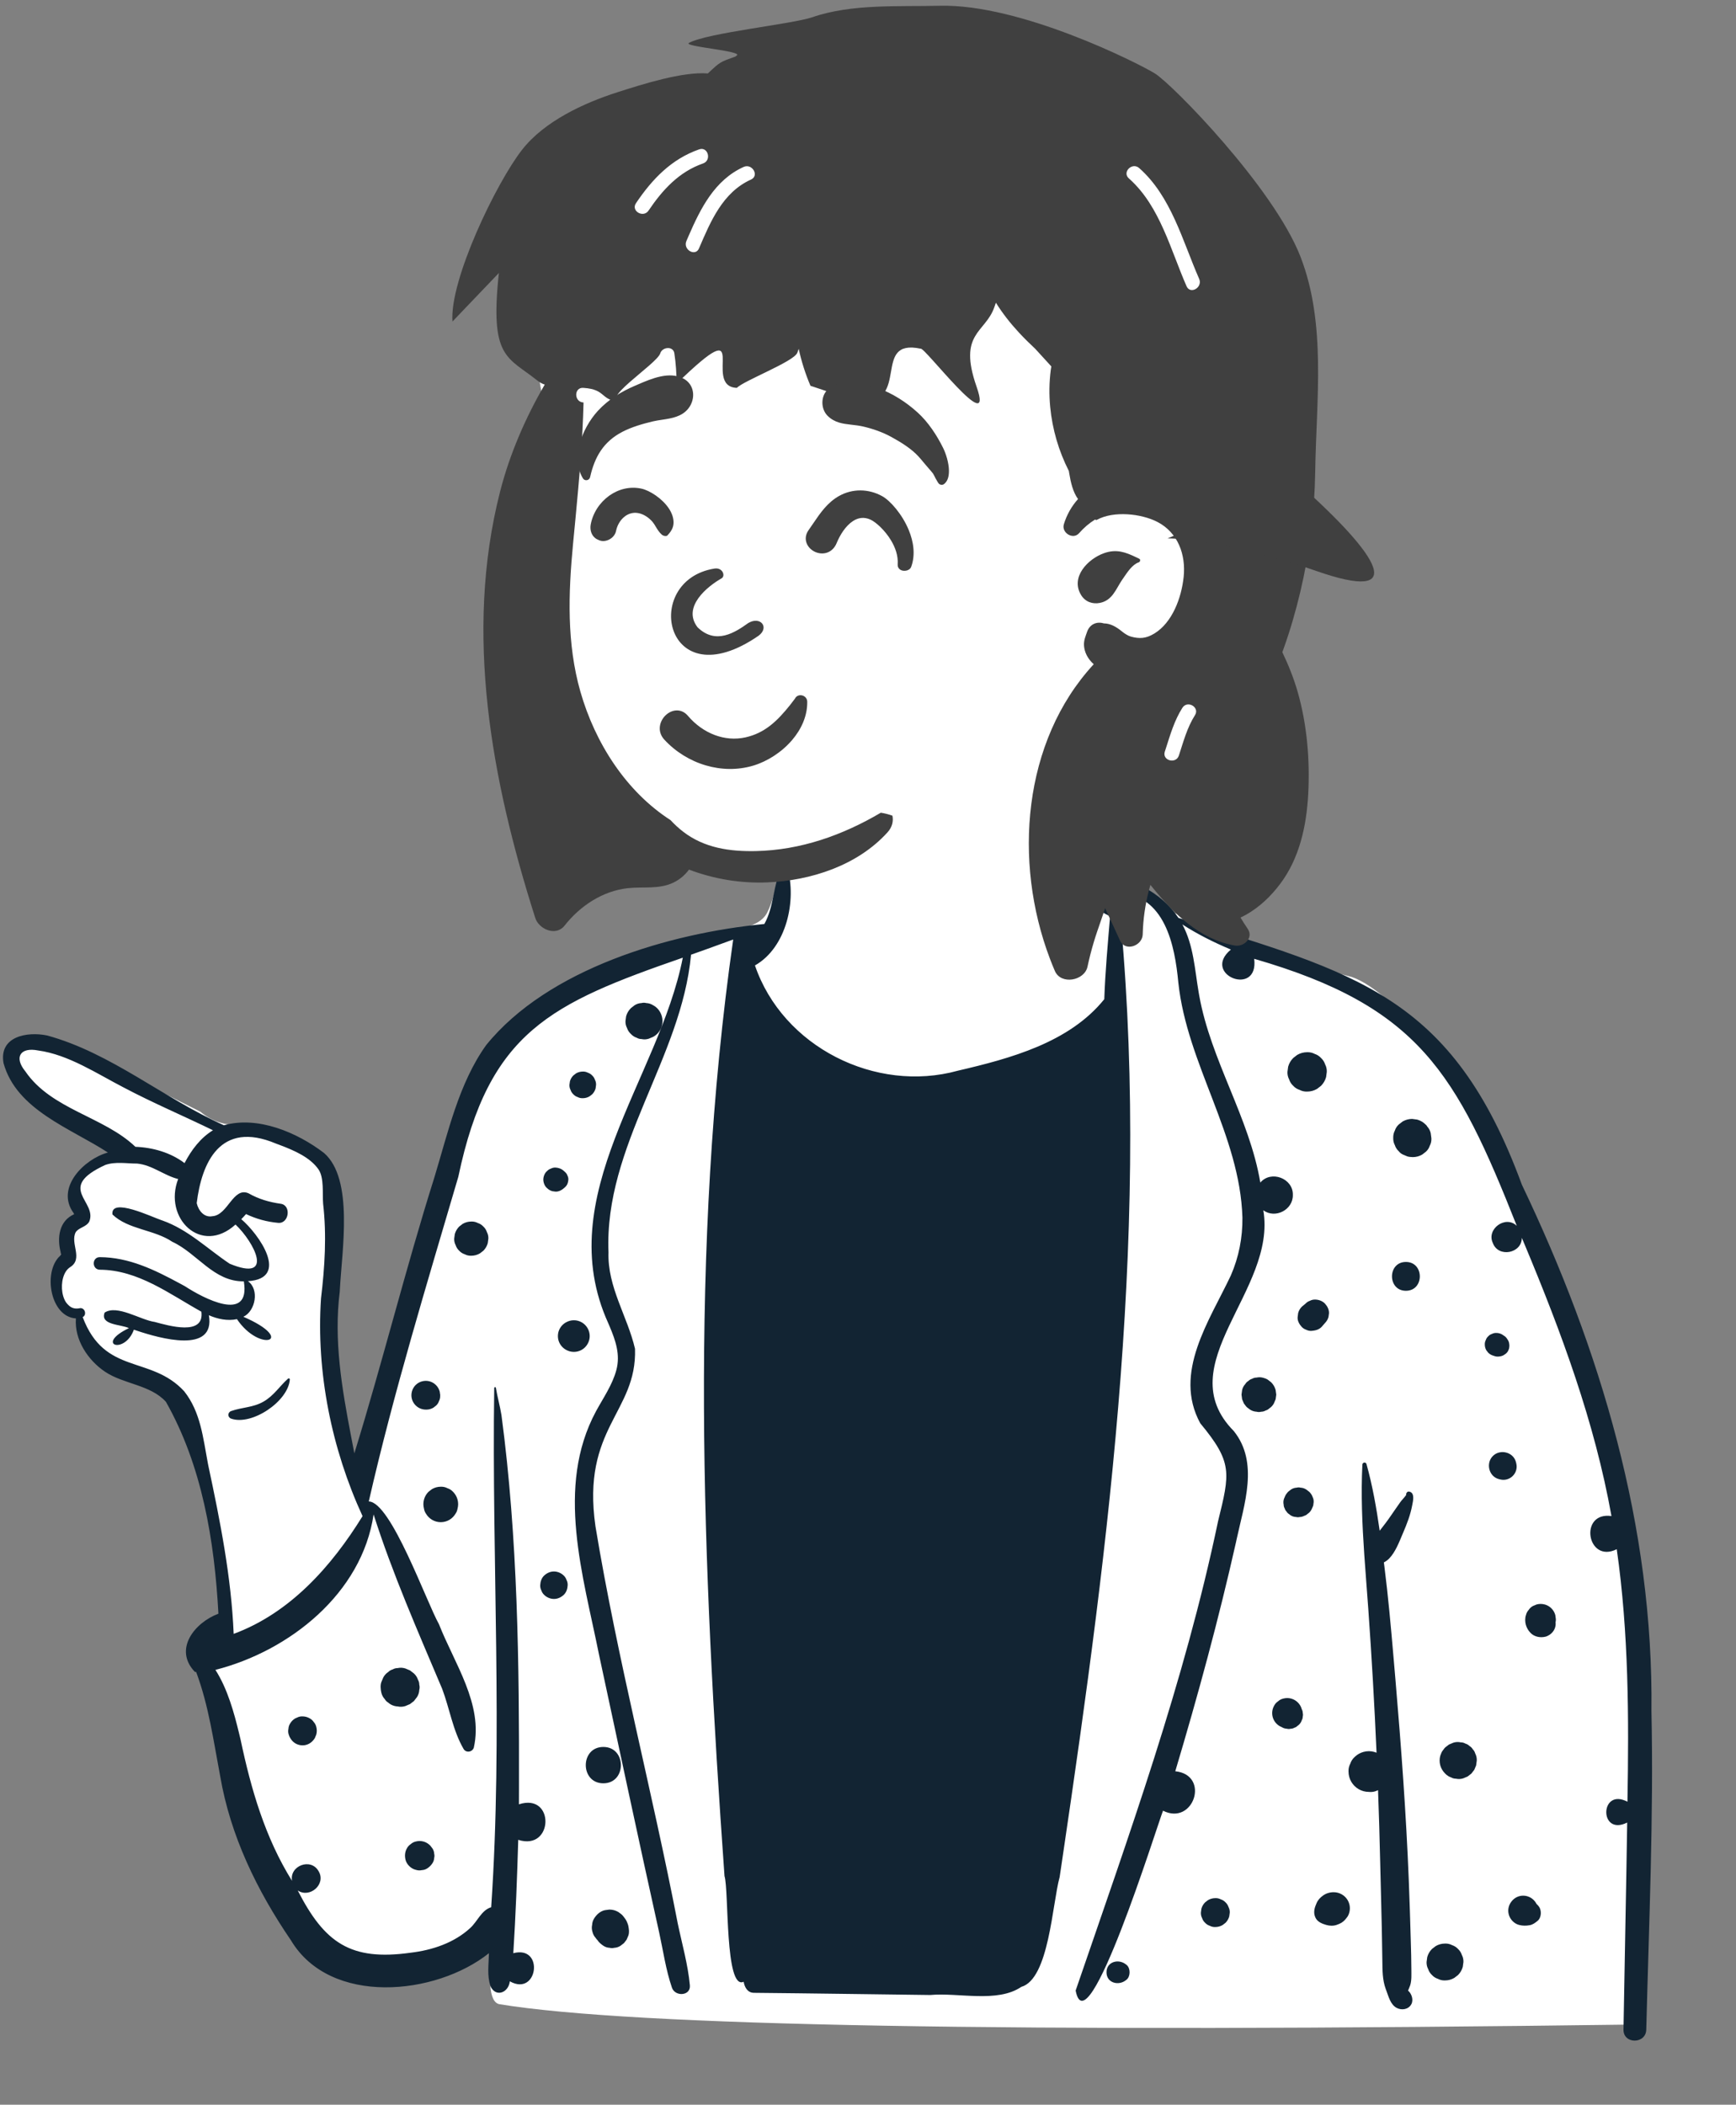 <svg
  role="img"
  class="transform translate-y-8 sm:translate-y-5 md:translate-y-5 xl:translate-y-1 -translate-x-3 sm:translate-x-0 scale-90 sm:scale-100 lg:scale-125"
  width="278"
  height="337"
  viewBox="0 0 278 337"
  fill="none"
  xmlns="http://www.w3.org/2000/svg"
>
  <rect x="0" y="0" width="278" height="337" fill="#808080" stroke="none"/>
  <title>Dibujo representando a Lene te anima a ponerte en contacto</title>
  <g id="lene cta">
    <g id="body/Polka Dot Jacket">
      <path
        id="&#240;&#159;&#142;&#168; Background"
        fill-rule="evenodd"
        clip-rule="evenodd"
        d="M147.296 115.705C138.962 116.117 125.986 119.691 125.338 121.975C124.325 125.542 126.502 138.914 122.861 146.117C121.309 149.187 115.415 148.912 113.132 149.912C105.491 153.258 82.871 159.603 78.208 167.593C76.339 170.794 64.857 210.512 58.755 230.775C58.068 233.06 57.291 235.173 56.446 237.13L56.136 235.609C53.648 223.362 52.404 215.948 52.404 213.367C52.404 209.334 55.62 192.318 52.404 187.991C49.221 183.707 41.548 180.204 38.096 180.135L37.993 180.133C35.726 180.133 33.76 179.425 32.093 178.007L29.649 176.778C17.217 170.537 9.954 167.114 7.859 166.508C4.517 165.541 -1.172 167.601 1.672 170.693C3.569 172.754 8.333 176.4 15.967 181.632L18.845 183.92L18.498 184.101C14.778 186.06 12.591 187.709 11.936 189.048C11.261 190.428 11.585 192.06 12.907 193.945L12.707 194.141C11.034 195.782 10.198 196.884 10.198 197.444V200.183C8.535 202.62 8.119 204.653 8.951 206.281C9.783 207.908 11.101 209.319 12.907 210.512C14.238 214.014 15.822 216.506 17.661 217.989C19.5 219.472 22.677 220.706 27.194 221.692L31.281 231.468L34.593 245.203L36.262 260.529L35.777 260.88C33.531 262.516 32.093 263.729 32.093 264.983C32.093 266.935 41.154 312.86 55.253 314.916C58.302 315.36 74.114 313.18 79.306 308.955L79.23 309.411C78.008 316.793 78.266 320.626 80.005 320.911C101.37 324.415 162.049 325.498 262.042 324.159C262.637 271.067 259.946 235.709 253.971 218.084C238.69 173.008 221.841 157.612 215.947 156.293C210.784 155.138 192.879 148.009 187.874 146.117C184.607 144.882 183.907 141.179 180.184 141.179L179.883 141.18C176.283 141.217 173.09 141.861 171.296 140.008C166.589 135.147 167.905 128.418 165.952 121.975C164.876 118.425 157.522 115.201 147.296 115.705Z"
        fill="white"
      />
      <path
        id="&#240;&#159;&#150;&#141; Ink"
        fill-rule="evenodd"
        clip-rule="evenodd"
        d="M170.191 128.434C169.702 127.465 168.403 127.59 167.547 128.03C164.977 129.91 167.666 133.552 168.376 135.846C170.205 140.294 173.381 144.641 177.765 146.72C177.402 151.142 176.99 155.555 176.838 159.99C171.233 166.946 161.782 169.484 153.393 171.437C140.216 175.082 125.346 167.613 120.898 154.584C125.96 151.707 127.598 144.175 126.088 138.919C125.956 138.55 125.384 138.387 125.181 138.799C123.795 141.651 123.98 145.13 122.404 147.947C107.28 149.396 87.762 155.104 77.855 167.339C73.464 173.461 71.724 181.422 69.562 188.516C64.948 203.142 61.271 218.064 56.746 232.705L56.212 229.934C54.75 222.303 53.422 214.569 54.409 206.808L54.427 206.437C54.749 200.262 56.681 188.787 51.894 184.618C47.564 181.308 41.291 178.648 35.858 180.174C26.188 175.869 17.841 168.62 7.543 165.797C4.373 165.144 -0.187 165.917 0.563 170.219C2.639 177.742 11.334 180.662 17.278 184.541C13.468 185.574 8.823 190.209 11.8 194.251C11.825 194.323 11.848 194.377 11.871 194.42C9.457 195.49 9.119 198.18 9.711 200.487C9.771 201.097 9.932 200.573 9.574 201.125C6.85 203.695 8.054 210.859 12.157 211.101C11.889 214.495 14.068 217.792 16.828 219.644C19.804 221.638 24.106 221.724 26.569 224.454C32.353 234.656 34.348 246.699 34.978 258.381C31.166 259.809 27.745 264.078 31.209 267.699C31.277 267.707 31.346 267.715 31.415 267.721C33.423 273.081 34.198 278.796 35.26 284.394C36.894 293.946 41.151 302.716 46.588 310.674C52.875 321.207 69.781 319.537 78.298 312.739C78.264 314.523 77.97 316.296 78.541 318.019C79.384 319.879 81.439 319.075 81.642 317.244C86.144 319.777 87.205 311.416 82.2 312.742C82.585 306.698 82.808 300.645 82.989 294.59C88.655 296.425 88.9 287.02 83.104 288.901L83.111 286.301C83.153 266.366 82.933 246.362 80.303 226.583C80.06 225.104 79.648 223.673 79.408 222.202C79.382 222.05 79.145 222.093 79.144 222.239C78.737 249.929 80.546 277.679 78.658 305.379C77.087 305.858 76.46 307.662 75.297 308.713C72.714 311.098 69.197 312.26 65.757 312.664C56.125 314.015 51.967 311.073 47.678 302.697C49.612 303.991 52.226 301.707 51.047 299.66L51.01 299.598C49.786 297.429 46.327 298.729 46.765 301.158C42.453 294.25 40.196 286.46 38.529 278.556L38.303 277.611C37.493 274.256 36.442 270.411 34.496 267.375C46.362 264.349 57.97 255.131 59.827 242.484C62.84 251.954 66.921 261.21 70.812 270.42C72.013 273.622 72.514 277.064 74.236 280.035C74.636 280.722 75.652 280.545 75.878 279.82C77.427 272.893 72.734 266.304 70.297 260.068C68.307 256.544 62.596 240.451 59.055 240.412C63.034 222.964 68.341 205.647 73.396 188.417C78.283 165.151 88.243 160.665 109.342 153.34C105.537 172.741 88.161 191.521 97.407 211.871L97.632 212.399C98.578 214.643 99.363 216.903 98.703 219.366C98.062 221.756 96.603 223.83 95.436 225.98C88.911 238.119 93.402 252.297 95.925 264.939C99.112 279.765 102.26 294.605 105.554 309.408C106.203 312.361 106.624 315.404 107.605 318.265C108.111 319.742 110.637 319.602 110.474 317.879C110.163 314.537 109.224 311.277 108.537 307.995C104.435 286.743 98.886 265.742 95.357 244.398C93.087 228.597 102.023 226.17 101.69 215.961C100.475 210.739 97.26 206.08 97.444 200.516C96.73 183.484 109.131 169.432 110.662 152.867L113.366 151.902C114.717 151.419 116.066 150.931 117.412 150.431C110.33 199.976 112.48 250.602 116.021 300.391C116.744 302.688 116.056 318.737 119.088 317.312C119.241 318.209 119.717 319.091 120.753 319.086C130.155 319.173 139.561 319.321 148.964 319.434C153.487 319.017 159.704 320.744 163.551 318.133C167.993 316.865 168.503 304.832 169.691 300.543L170.154 297.423C177.701 246.453 184.455 194.431 179.03 142.955C186.578 143.246 188.136 151.395 188.696 157.329C190.096 170.425 198.554 181.703 198.96 194.95C198.994 198.163 198.387 201.277 197.103 204.227C193.696 211.457 187.804 219.814 192.208 227.889C197.416 234.174 196.965 235.829 195.054 243.596C189.677 269.275 180.747 293.962 172.253 318.721C174.098 328.344 185.2 292.619 186.244 289.925C191.159 292.397 193.843 284.194 188.206 283.61C191.827 271.487 195.159 259.273 197.933 246.925L198.006 246.577C199.231 240.871 201.642 234.191 197.572 229.13C187.077 218.513 204.505 206.646 202.306 193.785C204.205 195.193 207.078 193.712 207.035 191.347C207.121 188.684 203.546 187.32 201.826 189.352C200.057 178.917 193.903 169.807 192.041 159.403L191.956 158.914C191.325 155.237 191.147 151.368 189.342 148.017C191.8 149.614 194.417 150.904 197.109 152.043C192.296 156.065 201.616 159.735 200.845 153.523C227.239 161.162 233.205 171.815 242.896 196.28C241.086 194.521 237.985 196.798 239.068 199.042C239.933 201.405 243.704 200.714 243.703 198.195L244.144 199.248C250.021 213.305 255.37 227.703 258.057 242.747C252.785 242.002 254.127 250.432 258.904 248.055C260.822 261.434 260.852 275.002 260.618 288.489C256.17 286.156 256.036 294.083 260.575 291.823C260.409 302.875 260.166 313.927 259.983 324.979C259.945 327.331 263.573 327.32 263.63 324.979C264.054 307.997 264.826 290.984 264.459 273.997C264.804 244.514 256.331 216.096 243.707 189.685C232.537 159.275 217.108 155.816 188.721 146.975C186.101 143.084 180.503 139.403 175.935 141.847C173.38 137.72 172.082 132.831 170.191 128.434ZM218.827 234.422C218.721 234.047 218.186 234.141 218.169 234.51C217.931 239.281 218.143 244.083 218.469 248.874C218.667 251.798 218.91 254.72 219.116 257.625C219.662 265.289 220.103 272.961 220.437 280.639C220.32 280.59 220.2 280.547 220.074 280.513C219.496 280.355 218.918 280.355 218.341 280.513C217.825 280.657 217.375 280.909 216.987 281.272L216.904 281.352C216.587 281.646 216.361 281.995 216.229 282.399C216.042 282.758 215.947 283.142 215.947 283.552L215.949 283.655C215.952 284.245 216.098 284.791 216.395 285.301C216.684 285.79 217.073 286.179 217.562 286.471C218.072 286.766 218.618 286.912 219.207 286.915C219.27 286.921 219.333 286.926 219.396 286.929C219.834 286.946 220.243 286.855 220.621 286.657L220.678 286.64C220.821 290.535 220.938 294.433 221.024 298.33C221.101 301.727 221.204 305.124 221.273 308.521L221.305 310.22L221.367 313.975C221.387 315.52 221.377 316.999 221.902 318.455L221.965 318.623C222.343 319.596 222.637 320.95 223.647 321.491C224.454 321.922 225.541 321.762 226.004 320.921C226.393 320.217 226.056 319.204 225.481 318.729C225.492 318.697 225.509 318.669 225.524 318.637C225.612 318.38 225.747 318.137 225.827 317.876C226.079 317.052 226.01 316.173 226.013 315.317C226.013 313.807 225.962 312.296 225.921 310.787C225.833 307.576 225.73 304.369 225.604 301.161C225.179 290.399 224.378 279.637 223.461 268.906L223.15 265.284C222.735 260.467 222.306 255.646 221.699 250.854C221.671 250.625 221.642 250.396 221.61 250.167C221.936 250.004 222.24 249.778 222.48 249.526C223.444 248.514 224.028 247 224.577 245.696L224.703 245.399C225.298 244.009 225.847 242.601 226.13 241.107L226.157 240.969C226.286 240.333 226.541 239.206 225.867 238.897C225.515 238.737 225.292 238.852 225.177 239.204C225.163 239.249 225.175 239.301 225.2 239.341C224.923 239.767 224.488 240.165 224.213 240.56L223.273 241.905L222.809 242.58C222.22 243.448 221.59 244.278 220.941 245.096C220.429 241.502 219.802 237.922 218.827 234.422ZM180.282 314.519C179.107 313.598 177.193 314.098 177.193 315.799C177.193 317.507 179.109 317.999 180.282 317.078L180.341 317.034L180.397 316.989C181.035 316.49 181.057 315.19 180.445 314.648L180.397 314.608C180.36 314.576 180.322 314.548 180.282 314.519ZM231.5 311.197L231.399 311.2C230.867 311.2 230.372 311.334 229.911 311.603C229.711 311.755 229.514 311.909 229.314 312.064C228.947 312.43 228.696 312.865 228.556 313.366L228.449 314.15C228.435 314.556 228.518 314.934 228.704 315.286C228.824 315.652 229.028 315.97 229.314 316.237C229.583 316.526 229.897 316.729 230.263 316.846C230.586 317.016 230.93 317.103 231.298 317.103L231.399 317.101C231.934 317.101 232.429 316.966 232.889 316.697C233.09 316.546 233.287 316.391 233.487 316.237C233.851 315.87 234.105 315.435 234.245 314.934C234.28 314.674 234.314 314.41 234.351 314.15C234.365 313.744 234.28 313.366 234.097 313.014C233.976 312.648 233.773 312.33 233.487 312.064C233.218 311.775 232.904 311.572 232.538 311.454C232.215 311.284 231.868 311.198 231.5 311.197ZM97.59 305.756L96.84 305.857C96.122 306.02 95.544 306.549 95.158 307.153C94.952 307.477 94.841 307.826 94.823 308.201C94.74 308.573 94.758 308.948 94.875 309.322C94.961 309.688 95.129 310.009 95.378 310.281C95.464 310.416 95.564 310.539 95.678 310.647C95.913 311.039 96.268 311.297 96.634 311.56C96.943 311.758 97.278 311.864 97.638 311.881C97.876 311.944 98.116 311.944 98.356 311.881C98.714 311.864 99.049 311.758 99.358 311.56C99.54 311.42 99.723 311.277 99.904 311.137C100.064 310.951 100.213 310.759 100.353 310.559C100.447 310.338 100.539 310.121 100.63 309.903C100.799 309.379 100.716 308.916 100.624 308.392C100.61 308.304 100.587 308.223 100.556 308.137L100.494 307.971C100.329 307.536 100.241 307.389 99.95 307.01L99.838 306.861C99.783 306.787 99.726 306.715 99.66 306.65C99.478 306.461 99.217 306.303 99.011 306.14C98.571 305.885 98.096 305.76 97.59 305.756ZM194.713 303.924L194.617 303.925C194.202 303.928 193.813 304.031 193.453 304.24L192.984 304.603C192.698 304.892 192.5 305.23 192.389 305.622C192.363 305.828 192.334 306.034 192.306 306.237C192.294 306.555 192.36 306.852 192.506 307.13C192.597 307.416 192.758 307.662 192.984 307.874C193.192 308.098 193.442 308.258 193.728 308.352C193.977 308.482 194.246 308.551 194.531 308.552L194.617 308.55C195.035 308.55 195.424 308.444 195.784 308.235L196.254 307.874C196.54 307.585 196.737 307.245 196.849 306.852C196.874 306.647 196.903 306.443 196.932 306.237C196.943 305.92 196.877 305.622 196.731 305.347C196.637 305.061 196.48 304.812 196.254 304.603C196.045 304.377 195.796 304.217 195.51 304.125C195.26 303.994 194.996 303.928 194.713 303.924ZM213.592 302.978C212.994 302.972 212.387 303.141 211.898 303.487C211.423 303.825 211.063 304.188 210.831 304.735C210.768 304.884 210.705 305.03 210.651 305.179C210.405 305.834 210.359 306.492 210.699 307.133C211.028 307.754 211.738 308.026 212.373 308.212C212.911 308.372 213.52 308.398 214.055 308.206C214.321 308.112 214.581 308.012 214.822 307.866C215.271 307.588 215.514 307.259 215.814 306.852C216.049 306.452 216.166 306.017 216.166 305.553C216.166 305.087 216.049 304.655 215.814 304.251C215.354 303.464 214.501 302.984 213.592 302.978ZM243.914 303.53C243.159 303.53 242.496 303.879 242.04 304.469C241.58 305.067 241.411 305.811 241.615 306.553C241.829 307.336 242.478 308.023 243.282 308.221C243.877 308.367 244.364 308.361 244.956 308.26C245.456 308.175 245.839 307.877 246.223 307.568C246.661 307.21 246.795 306.558 246.724 306.031C246.655 305.505 246.412 305.161 246.042 304.849L246.04 304.841L246.177 304.947C246.125 304.901 246.074 304.852 246.022 304.804C246.006 304.775 245.991 304.744 245.977 304.712C245.765 304.352 245.479 304.068 245.122 303.856C244.747 303.639 244.346 303.53 243.914 303.53ZM67.817 294.862C67.402 294.75 66.984 294.75 66.57 294.862C66.263 294.934 65.998 295.074 65.771 295.282C65.542 295.432 65.355 295.623 65.213 295.86L65.168 295.941C64.841 296.496 64.79 297.131 64.93 297.749C65.105 298.513 65.808 299.209 66.57 299.389L66.595 299.394L66.621 299.401C66.93 299.498 67.242 299.512 67.55 299.441C67.863 299.427 68.151 299.335 68.417 299.163C68.755 298.946 69.038 298.665 69.255 298.328C69.427 298.059 69.519 297.77 69.533 297.457C69.587 297.252 69.587 297.046 69.533 296.84C69.519 296.527 69.427 296.238 69.255 295.97L68.89 295.497L68.852 295.466C68.56 295.174 68.214 294.973 67.817 294.862ZM96.618 279.718C92.867 279.718 92.873 285.538 96.618 285.538C100.368 285.538 100.362 279.718 96.618 279.718ZM233.922 278.982C233.527 278.893 233.133 278.911 232.741 279.034C232.503 279.134 232.269 279.234 232.034 279.331L231.433 279.795C231.322 279.889 231.268 279.992 231.165 280.127L231.036 280.295C230.85 280.544 230.845 280.597 230.641 281.128C230.504 281.638 230.504 282.147 230.641 282.657C230.707 282.903 230.807 283.134 230.936 283.349C231.053 283.555 231.194 283.736 231.353 283.902L231.433 283.984C231.702 284.273 232.02 284.477 232.386 284.597C232.618 284.732 232.867 284.797 233.133 284.797C233.527 284.886 233.922 284.869 234.314 284.745C234.552 284.645 234.786 284.545 235.021 284.448L235.621 283.984L236.085 283.383L236.233 283.031L236.382 282.677L236.488 281.89C236.502 281.48 236.42 281.103 236.234 280.748C236.162 280.499 236.036 280.278 235.853 280.095C235.722 279.872 235.544 279.695 235.321 279.563C235.138 279.38 234.918 279.254 234.669 279.182C234.437 279.048 234.188 278.982 233.922 278.982ZM48.433 274.824C48.121 274.813 47.83 274.878 47.561 275.021C47.466 275.053 47.374 275.093 47.286 275.139C46.94 275.342 46.665 275.616 46.462 275.96C46.296 276.223 46.205 276.507 46.19 276.813C46.128 277.089 46.134 277.367 46.209 277.643L46.233 277.726C46.296 277.952 46.391 278.161 46.516 278.352C46.528 278.375 46.542 278.398 46.559 278.418C46.751 278.722 47.006 278.97 47.32 279.157C47.669 279.357 48.044 279.46 48.45 279.463C49.26 279.463 49.958 279.025 50.384 278.352C50.444 278.258 50.478 278.138 50.521 278.04C50.559 277.949 50.619 277.832 50.65 277.726C50.759 277.32 50.759 276.913 50.65 276.507C50.579 276.209 50.444 275.949 50.241 275.728C50.078 275.479 49.864 275.282 49.597 275.139C49.267 274.946 48.913 274.843 48.536 274.826L48.433 274.824ZM206.775 271.977C206.379 271.868 205.985 271.86 205.592 271.952L205.493 271.977C205.179 272.051 204.907 272.194 204.672 272.406C204.412 272.577 204.203 272.804 204.052 273.084C203.834 273.459 203.725 273.865 203.723 274.3C203.725 274.735 203.834 275.142 204.052 275.516C204.266 275.88 204.555 276.166 204.918 276.381L205.233 276.532C205.496 276.698 205.776 276.787 206.08 276.801C206.283 276.856 206.486 276.856 206.686 276.801C206.892 276.801 207.084 276.75 207.261 276.647C207.456 276.593 207.622 276.495 207.765 276.352C208.014 276.192 208.208 275.98 208.351 275.714L208.583 275.167L208.663 274.56L208.583 273.957L208.457 273.659C208.343 273.25 208.136 272.895 207.836 272.595C207.536 272.297 207.181 272.091 206.775 271.977ZM64.91 267.149C64.493 267.017 64.078 267 63.663 267.092C63.383 267.092 63.12 267.163 62.876 267.306C62.61 267.38 62.382 267.512 62.187 267.707C61.847 267.927 61.581 268.219 61.383 268.582L61.069 269.329C60.88 269.813 60.949 270.526 61.063 271.012C61.157 271.413 61.34 271.762 61.612 272.059C61.749 272.291 61.932 272.475 62.164 272.612C62.429 272.853 62.735 273.025 63.081 273.126L63.177 273.153L63.211 273.161C63.217 273.164 63.223 273.164 63.228 273.164C63.231 273.167 63.237 273.167 63.24 273.167C63.377 273.201 63.517 273.221 63.663 273.227C64.078 273.319 64.493 273.302 64.91 273.17C65.156 273.067 65.405 272.961 65.654 272.855C65.866 272.695 66.075 272.532 66.286 272.368C66.449 272.157 66.612 271.945 66.775 271.736C67.005 271.378 67.127 270.989 67.144 270.574C67.219 270.297 67.219 270.022 67.144 269.744C67.144 269.461 67.073 269.201 66.933 268.957C66.807 268.568 66.592 268.233 66.286 267.95C66.075 267.787 65.866 267.624 65.654 267.463C65.405 267.357 65.156 267.252 64.91 267.149ZM247.361 256.904C246.93 256.786 246.497 256.786 246.065 256.904L245.485 257.147C245.199 257.301 244.973 257.51 244.801 257.776C244.584 258.011 244.438 258.289 244.364 258.606C244.195 259.041 244.215 259.731 244.349 260.175C244.501 260.678 244.735 261.079 245.099 261.457C245.702 262.081 246.629 262.261 247.45 262.072C247.676 262.02 247.891 261.92 248.085 261.797C248.706 261.414 249.123 260.744 249.121 260.003C249.121 259.923 249.115 259.843 249.103 259.763C249.144 259.599 249.158 259.431 249.152 259.253L249.066 258.606L249.061 258.589C248.946 258.18 248.74 257.825 248.44 257.525C248.163 257.25 247.839 257.051 247.469 256.932L247.376 256.904H247.361ZM31.501 192.643C32.282 186.234 35.22 179.338 44.182 183.102L44.847 183.351C47.065 184.191 49.649 185.294 50.998 187.234C51.928 188.571 51.614 191.161 51.742 192.72C52.327 197.791 52.013 202.855 51.404 207.905C50.619 219.741 53.106 232.004 58.059 242.761C53.102 250.784 46.469 258.267 37.42 261.611C37.037 252.489 35.252 243.535 33.352 234.633L33.277 234.245C32.517 230.232 32.137 226.112 29.501 222.774C24.141 216.952 16.769 220.247 13.241 210.895C13.982 210.52 13.573 209.238 12.68 209.485C9.586 210.034 9.084 204.296 11.201 202.914C13.408 201.568 11.186 199.085 12.126 197.293C12.649 196.521 13.779 196.495 14.291 195.605C15.649 192.328 8.854 190.228 16.845 186.535C18.48 185.953 20.308 186.314 21.958 186.307C24.384 186.534 26.312 188.244 28.531 188.782C26.115 195.041 32.212 201.067 37.714 196.068C40.708 198.9 44.057 205.353 36.778 202.345C33.216 199.966 30.149 196.892 26.014 195.427L25.926 195.4C24.391 194.897 17.674 191.632 18.007 194.458C20.523 196.887 24.673 196.858 27.587 198.83C31.627 200.699 34.211 205.228 39.047 205.166C40.162 211.939 32.479 207.818 29.618 205.95L28.825 205.519C24.79 203.339 20.694 201.318 15.987 201.291C14.689 201.283 14.694 203.286 15.987 203.303C22.121 203.341 27.113 207.176 32.25 210.028C32.756 213.981 26.969 212.251 24.773 211.667C22.47 211.344 18.772 208.852 16.757 210.168C15.969 212.194 19.437 212.043 20.645 212.658C15.132 215.307 19.962 216.975 21.44 212.904L21.873 213.052C25.564 214.293 34.516 216.847 33.451 210.592C34.802 211.19 36.45 211.548 37.943 211.216C41.666 216.725 47.605 214.593 38.973 210.838C40.918 209.933 41.568 206.438 39.699 205.137C46.494 204.722 41.449 197.591 38.637 195.214C38.902 194.946 39.16 194.672 39.399 194.394C41.021 195.167 42.725 195.636 44.548 195.802C46.293 195.959 46.682 192.989 44.96 192.746C43.115 192.486 41.415 191.993 39.791 191.066C37.328 190.002 36.488 194.573 34.023 194.735C32.679 195.001 31.77 193.822 31.501 192.643ZM88.707 251.621C88.112 251.621 87.583 251.87 87.151 252.265C86.719 252.66 86.534 253.252 86.508 253.819C86.496 254.122 86.559 254.405 86.697 254.668C86.785 254.94 86.937 255.175 87.151 255.376C87.552 255.773 88.144 256.02 88.707 256.02C89.302 256.02 89.832 255.77 90.264 255.376C90.695 254.978 90.882 254.388 90.907 253.819C90.919 253.518 90.856 253.235 90.719 252.971C90.639 252.727 90.508 252.51 90.326 252.325L90.264 252.265C89.863 251.864 89.271 251.621 88.707 251.621ZM70.678 238.049L70.583 238.05C70.079 238.053 69.613 238.179 69.178 238.431C68.989 238.577 68.801 238.72 68.614 238.866C68.269 239.215 68.031 239.624 67.899 240.097C67.765 240.589 67.765 241.084 67.899 241.576C67.945 241.859 68.051 242.134 68.217 242.372C68.463 242.781 68.789 243.11 69.201 243.353C69.627 243.602 70.088 243.725 70.583 243.728C71.077 243.725 71.538 243.602 71.965 243.353C72.376 243.11 72.703 242.781 72.946 242.372C73.115 242.134 73.22 241.859 73.266 241.576C73.4 241.084 73.4 240.589 73.266 240.097C73.144 239.658 72.93 239.274 72.623 238.942L72.551 238.866C72.299 238.594 72.002 238.402 71.656 238.291C71.351 238.131 71.026 238.05 70.678 238.049ZM208.274 238.202C208.062 238.145 207.853 238.145 207.642 238.202C207.327 238.216 207.033 238.311 206.761 238.483C206.6 238.608 206.44 238.732 206.28 238.855L206.14 239.022C205.842 239.386 205.834 239.448 205.605 240.002C205.511 240.311 205.496 240.62 205.565 240.929C205.565 241.138 205.619 241.333 205.723 241.513C205.779 241.711 205.877 241.882 206.023 242.025C206.126 242.2 206.263 242.34 206.438 242.443C206.661 242.646 206.924 242.787 207.227 242.858L207.842 242.941C207.922 242.93 208.005 242.918 208.085 242.91C208.182 242.907 208.276 242.896 208.367 242.878L208.46 242.858L208.545 242.835C208.657 242.803 208.766 242.759 208.872 242.704C209.072 242.646 209.247 242.546 209.396 242.397C209.653 242.231 209.859 242.008 210.007 241.731L210.048 241.639C210.102 241.541 210.148 241.442 210.182 241.333C210.279 241.161 210.328 240.978 210.331 240.781C210.388 240.518 210.384 240.257 210.316 239.997L210.291 239.91L210.07 239.387C209.956 239.209 209.836 239.029 209.682 238.883C209.589 238.801 209.362 238.623 209.234 238.534L209.155 238.483C208.883 238.311 208.589 238.216 208.274 238.202ZM242.762 234.11C242.35 232.487 240.221 231.975 239.063 233.134C237.905 234.293 238.416 236.422 240.038 236.834L240.224 236.88C241.792 237.278 243.205 235.861 242.807 234.293L242.762 234.11ZM46.416 220.874C46.428 220.714 46.221 220.657 46.119 220.751C44.74 221.987 43.861 223.47 42.188 224.428C40.506 225.39 38.772 225.313 37.019 225.934C36.424 226.145 36.421 226.941 37.019 227.15C40.337 228.309 46.164 224.38 46.416 220.874ZM202.335 220.622C201.966 220.508 201.594 220.491 201.225 220.574C200.973 220.574 200.739 220.637 200.524 220.762C200.287 220.828 200.083 220.949 199.909 221.12C199.7 221.243 199.534 221.412 199.409 221.621C199.162 221.89 198.996 222.205 198.911 222.565L198.814 223.307L198.911 224.048C199.005 224.268 199.1 224.491 199.191 224.712L199.447 225.058C199.654 225.335 199.687 225.338 200.19 225.711C200.51 225.913 200.856 226.025 201.225 226.04C201.471 226.108 201.717 226.108 201.966 226.04C202.215 226.04 202.45 225.977 202.667 225.851C202.901 225.785 203.107 225.665 203.282 225.493C203.585 225.296 203.822 225.035 203.997 224.712C204.092 224.491 204.186 224.268 204.277 224.048L204.378 223.307L204.277 222.565L204.272 222.543C204.14 222.079 203.905 221.675 203.568 221.335L203.013 220.905C202.796 220.765 202.57 220.694 202.335 220.622ZM68.797 221.178C68.005 220.96 67.135 221.189 66.555 221.77C65.974 222.351 65.745 223.218 65.963 224.011C66.177 224.783 66.798 225.41 67.573 225.619C67.805 225.682 68.039 225.716 68.277 225.705C68.675 225.702 69.046 225.602 69.392 225.401L69.839 225.055C70.056 224.855 70.208 224.617 70.297 224.343C70.437 224.079 70.5 223.796 70.488 223.49L70.491 223.435C70.5 223.327 70.486 223.218 70.451 223.112C70.451 223 70.434 222.891 70.405 222.786C70.196 222.013 69.567 221.389 68.797 221.178ZM239.623 213.428C239.369 213.419 239.131 213.471 238.911 213.588C238.679 213.662 238.482 213.788 238.316 213.971C238.133 214.137 238.007 214.338 237.933 214.567C237.816 214.787 237.764 215.025 237.773 215.279C237.773 215.614 237.858 215.926 238.024 216.212C238.122 216.338 238.219 216.464 238.316 216.587C238.545 216.819 238.817 216.976 239.131 217.065L239.315 217.128C239.583 217.225 239.847 217.231 240.127 217.194C240.422 217.154 240.694 217.074 240.934 216.89C241.168 216.753 241.354 216.567 241.491 216.332L241.649 215.96C241.683 215.835 241.697 215.646 241.706 215.514C241.706 215.494 241.706 215.477 241.709 215.457C241.709 215.345 241.675 215.074 241.646 214.962C241.583 214.727 241.455 214.504 241.308 214.315C241.182 214.118 241.011 213.963 240.799 213.848L240.78 213.834L240.759 213.82C240.694 213.774 240.625 213.728 240.556 213.679C240.27 213.514 239.958 213.428 239.623 213.428ZM91.903 211.396C91.445 211.396 91.019 211.513 90.624 211.742C90.61 211.748 90.596 211.754 90.585 211.76C90.207 211.983 89.907 212.283 89.683 212.661C89.454 213.053 89.34 213.477 89.34 213.929C89.34 214.384 89.454 214.804 89.683 215.196C89.907 215.574 90.207 215.875 90.585 216.098C90.596 216.106 90.61 216.112 90.624 216.118C91.019 216.347 91.445 216.461 91.903 216.464C92.358 216.461 92.784 216.347 93.179 216.118C93.951 215.666 94.435 214.821 94.435 213.929C94.435 213.035 93.951 212.192 93.179 211.742C92.784 211.513 92.358 211.396 91.903 211.396ZM210.7 208.087L210.622 208.085C210.319 208.073 210.036 208.136 209.776 208.277C209.504 208.365 209.267 208.517 209.066 208.732L208.648 209.081L208.527 209.179C208.507 209.196 208.487 209.213 208.468 209.23C208.188 209.513 207.996 209.845 207.887 210.228C207.853 210.449 207.825 210.666 207.802 210.887C207.739 211.459 208.076 212.046 208.448 212.452C208.648 212.667 208.886 212.818 209.16 212.91C209.424 213.047 209.71 213.11 210.013 213.099C210.634 213.045 211.223 212.913 211.669 212.432C211.721 212.375 211.77 212.315 211.821 212.254L212.178 211.842C212.45 211.568 212.639 211.244 212.742 210.872C212.771 210.675 212.796 210.48 212.822 210.286C212.848 209.699 212.562 209.149 212.178 208.732C211.824 208.345 211.224 208.108 210.7 208.087ZM225.14 202.061C222.165 202.061 222.171 206.677 225.14 206.677C228.112 206.677 228.107 202.061 225.14 202.061ZM75.562 195.589L75.469 195.591C74.976 195.593 74.516 195.716 74.09 195.965L73.535 196.392C73.197 196.735 72.963 197.136 72.831 197.6C72.8 197.842 72.768 198.086 72.734 198.326C72.719 198.704 72.8 199.056 72.971 199.382C73.08 199.72 73.269 200.015 73.535 200.264C73.783 200.53 74.076 200.719 74.416 200.828C74.742 200.999 75.094 201.079 75.469 201.065C75.963 201.062 76.424 200.939 76.85 200.69C77.036 200.547 77.219 200.404 77.405 200.264C77.716 199.947 77.94 199.581 78.074 199.162L78.106 199.056L78.206 198.326C78.22 197.952 78.14 197.6 77.969 197.273C77.86 196.933 77.671 196.641 77.405 196.392C77.156 196.125 76.861 195.937 76.524 195.828C76.225 195.671 75.904 195.59 75.562 195.589ZM88.962 186.948C88.696 186.939 88.45 186.994 88.218 187.114C87.981 187.191 87.775 187.326 87.6 187.512C87.231 187.807 87.005 188.396 87.005 188.874C87.005 189.352 87.231 189.941 87.6 190.236C87.841 190.473 88.124 190.639 88.45 190.731L88.962 190.8C89.46 190.823 89.966 190.562 90.321 190.236C90.392 190.17 90.461 190.105 90.533 190.041C90.856 189.744 90.996 189.3 91.016 188.874C91.025 188.648 90.976 188.436 90.873 188.239C90.807 188.033 90.693 187.858 90.533 187.706C90.461 187.643 90.392 187.578 90.321 187.512C89.934 187.154 89.483 186.974 88.962 186.948ZM4.065 171.555C2.185 169.264 3.279 167.634 6.104 168.2C10.97 168.859 15.55 171.935 19.835 174.141C24.513 176.613 29.333 178.651 34.104 180.974C32.136 182.182 30.672 184.075 29.553 186.235C27.32 184.539 24.466 183.728 21.68 183.623C16.626 178.78 8.255 177.671 4.065 171.555ZM226.141 179.159C225.631 179.161 225.154 179.281 224.706 179.52L224.611 179.573L223.998 180.048C223.701 180.323 223.492 180.649 223.369 181.024C223.18 181.385 223.095 181.777 223.109 182.195C223.095 182.612 223.18 183.002 223.369 183.362C223.492 183.74 223.701 184.063 223.998 184.338C224.167 184.558 224.385 184.73 224.645 184.856C224.888 184.956 225.128 185.059 225.372 185.162C225.643 185.248 225.958 185.26 226.253 185.274C226.788 185.271 227.285 185.137 227.749 184.868L228.35 184.404C228.638 184.135 228.845 183.817 228.965 183.448C229.135 183.123 229.221 182.776 229.221 182.405L229.219 182.303C229.219 182.281 229.219 182.255 229.216 182.229C229.182 181.96 229.144 181.691 229.108 181.422C229.013 181.027 228.833 180.681 228.564 180.389C228.495 180.252 228.404 180.14 228.286 180.048C227.909 179.671 227.463 179.413 226.948 179.267C226.679 179.233 226.41 179.195 226.141 179.159ZM93.409 171.576L93.323 171.578C92.936 171.578 92.579 171.675 92.247 171.867C92.101 171.978 91.958 172.09 91.815 172.201C91.549 172.468 91.366 172.782 91.266 173.143L91.188 173.709C91.18 174.004 91.24 174.276 91.374 174.531C91.46 174.794 91.606 175.023 91.815 175.218C92.007 175.426 92.235 175.573 92.501 175.658C92.753 175.793 93.028 175.853 93.323 175.842C93.706 175.842 94.066 175.744 94.398 175.55C94.541 175.441 94.687 175.329 94.83 175.218C95.071 174.974 95.245 174.689 95.35 174.365L95.376 174.276L95.453 173.709C95.465 173.415 95.405 173.143 95.271 172.888C95.185 172.622 95.036 172.393 94.83 172.201C94.636 171.992 94.406 171.847 94.143 171.761C93.914 171.64 93.669 171.579 93.409 171.576ZM209.421 168.477L209.321 168.478C208.751 168.481 208.222 168.624 207.73 168.91C207.519 169.074 207.307 169.237 207.095 169.403C206.703 169.795 206.434 170.258 206.282 170.793L206.171 171.629C206.154 172.064 206.246 172.467 206.443 172.842C206.569 173.235 206.786 173.572 207.095 173.858C207.378 174.165 207.716 174.382 208.108 174.508C208.483 174.705 208.886 174.797 209.321 174.78C209.89 174.78 210.419 174.637 210.911 174.35C211.123 174.187 211.334 174.022 211.549 173.858C211.938 173.463 212.207 173 212.359 172.467L212.47 171.629C212.487 171.197 212.396 170.791 212.199 170.416C212.073 170.027 211.855 169.686 211.549 169.403C211.263 169.094 210.926 168.876 210.534 168.75C210.188 168.568 209.817 168.478 209.421 168.477ZM103.497 160.609C103.237 160.54 102.977 160.54 102.717 160.609C102.328 160.625 101.964 160.743 101.626 160.957L101.034 161.416C101.026 161.424 101.017 161.433 101.009 161.444C100.651 161.804 100.402 162.231 100.265 162.721L100.162 163.49C100.147 163.888 100.23 164.26 100.411 164.604C100.518 164.934 100.696 165.221 100.94 165.469L101.034 165.562C101.301 165.848 101.612 166.051 101.976 166.169C102.204 166.303 102.453 166.369 102.717 166.369C103.105 166.458 103.497 166.441 103.887 166.317C104.118 166.217 104.353 166.12 104.587 166.023L104.662 165.98C105.546 165.496 106.092 164.483 106.092 163.49C106.092 162.497 105.546 161.481 104.662 160.997C104.636 160.986 104.613 160.972 104.587 160.957C104.25 160.743 103.887 160.625 103.497 160.609Z"
        fill="#122433"
      />
    </g>
    <g id="lene-cta-kopf">
      <g id="lenes haare">
        <ellipse
          id="Ellipse 5"
          rx="14.127"
          ry="13.383"
          transform="matrix(-1 0 0 1 190.127 119.384)"
          fill="white"
        />
        <ellipse
          id="Ellipse 4"
          rx="14.127"
          ry="13.383"
          transform="matrix(-1 0 0 1 179.158 93.112)"
          fill="white"
        />
        <path
          id="&#240;&#159;&#142;&#168; Background_2"
          fill-rule="evenodd"
          clip-rule="evenodd"
          d="M158.759 7.264C109.684 4.911 106.256 18.817 99.517 27.682C96.173 32.082 87.538 38.598 86.106 53.644C85.112 64.088 91.441 76.127 91.441 85.46C91.441 90.223 85.458 100.451 88.244 107.394C94.443 122.849 107.569 140 124.296 140C141.022 140 171.898 131.013 190.38 105.213C196.434 96.763 207.834 9.617 158.759 7.264Z"
          fill="white"
        />
        <path
          id="&#240;&#159;&#150;&#141; Ink_2"
          fill-rule="evenodd"
          clip-rule="evenodd"
          d="M184.941 11.761C182.178 10.06 163.411 0.612 150.528 0.922C143.856 1.083 136.383 0.582 130.081 2.76C126.929 3.853 113.252 5.257 110.333 6.87C109.282 7.45 118.937 8.152 118.004 8.873L117.771 9.055H117.768C115.264 9.955 115.379 9.87 113.352 11.761C109.288 11.437 102.843 13.503 98.914 14.757C93.445 16.504 87.166 19.427 83.611 23.972C79.47 29.262 71.967 44.857 72.458 51.482L79.891 43.707C78.406 57.43 81.247 57.086 86.048 60.932C86.413 61.224 86.817 61.446 87.234 61.58C84.141 66.882 81.602 72.768 80.083 78.712C74.284 101.417 78.742 125.095 85.715 146.978C86.288 148.781 89.013 149.979 90.401 148.217C92.878 145.067 96.477 142.665 100.526 142.214C103.024 141.937 105.51 142.439 107.871 141.306C108.797 140.858 109.691 140.128 110.333 139.239C114.318 140.75 118.609 141.463 122.866 141.288C129.851 141.002 137.318 138.582 142.123 133.275C142.894 132.423 143.09 131.466 142.912 130.604C142.31 130.389 141.691 130.229 141.053 130.129C134.96 133.721 128.242 136.122 121.023 136.273C116.852 136.36 112.783 135.777 109.4 133.171C108.669 132.607 107.996 131.982 107.373 131.311C100.302 126.76 95.316 119.031 92.945 110.751C90.737 103.03 91.009 94.99 91.768 87.07L92.169 82.891C92.753 76.757 93.295 70.605 93.447 64.444L93.401 64.442C91.907 64.346 91.897 62.007 93.401 62.104C97.292 62.356 95.906 64.164 99.785 64.442C95.279 64.427 105.197 58.335 105.736 56.566C106.043 55.555 107.803 55.355 107.989 56.566C108.239 58.185 108.33 59.795 108.357 61.421C120.958 49.206 112.198 61.903 118.004 62.104C119.075 60.961 127.179 57.887 127.68 56.478C127.753 56.27 127.826 56.066 127.902 55.858C128.342 57.872 128.966 59.842 129.787 61.771L137.796 64.442C145.874 64.48 139.536 54.154 147.425 55.833C147.973 55.411 159.398 70.531 156.385 61.911C153.373 53.29 157.774 53.343 159.222 49.206L159.429 48.622C159.445 48.573 159.463 48.522 159.482 48.468C160.549 50.19 161.821 51.795 163.209 53.29C164.027 54.171 164.885 55.014 165.765 55.833C166.62 56.782 167.504 57.718 168.36 58.67C168.327 58.844 168.297 59.02 168.274 59.199C168.012 61.176 167.985 63.181 168.177 65.166C168.524 68.754 169.536 72.211 171.163 75.409L171.214 75.73C171.461 77.228 171.813 78.777 172.633 79.906C171.609 81.054 170.82 82.425 170.363 83.949C169.955 85.305 171.831 86.481 172.804 85.371C173.577 84.489 174.435 83.759 175.378 83.177C175.438 83.258 175.545 83.298 175.666 83.23C178.292 81.772 182.753 82.213 185.376 83.587C188.64 85.293 189.913 88.797 189.551 92.348C189.203 95.741 187.719 99.707 184.842 101.446C183.521 102.244 182.493 102.311 181.091 101.928C180.643 101.806 180.087 101.433 179.848 101.247L179.613 101.059C178.694 100.332 177.838 99.834 176.753 99.815C175.643 99.469 174.527 99.949 174.103 101.113L174.077 101.189C173.878 101.782 173.516 102.527 173.595 103.433C173.677 104.403 174.121 105.286 174.784 105.996C174.898 106.119 175.02 106.242 175.146 106.356C163.724 118.726 162.257 138.003 168.114 153.457C168.368 154.135 168.64 154.804 168.924 155.468C169.902 157.742 173.671 157.037 174.15 154.784C174.293 154.109 174.451 153.437 174.623 152.77C174.94 151.539 175.303 150.319 175.712 149.117L175.868 148.667C176.215 147.674 176.539 146.671 176.89 145.678L176.925 145.564C176.938 145.519 176.953 145.467 176.969 145.409L177.562 146.703L179.364 150.611C180.208 152.434 182.888 151.443 182.987 149.686L182.99 149.626C182.998 149.301 183.01 148.98 183.031 148.661C183.159 146.274 183.571 143.953 184.225 141.683L184.462 141.976C187.977 146.324 192.103 150.399 197.763 151.403C199.183 151.654 200.789 150.169 199.814 148.734C199.411 148.141 199.022 147.533 198.654 146.917C198.972 146.768 199.273 146.613 199.551 146.455C201.698 145.248 203.486 143.53 204.964 141.58C208.099 137.448 209.22 132.246 209.495 127.155C209.787 121.775 209.314 116.102 207.844 110.912C207.208 108.667 206.346 106.513 205.35 104.424C205.42 104.237 205.487 104.05 205.554 103.863C206.629 100.864 207.511 97.799 208.245 94.698C209.723 88.438 210.517 81.979 210.614 75.547C210.789 64.024 212.431 51.819 208.245 41.073C203.921 29.991 187.705 13.462 184.941 11.761ZM189.343 113.335C190.137 112.084 192.123 113.211 191.386 114.47L191.358 114.515C190.099 116.5 189.509 118.756 188.785 120.968C188.32 122.391 186.062 121.783 186.532 120.346L186.688 119.866C187.409 117.622 188.067 115.342 189.343 113.335ZM182.429 89.464L181.901 89.209C180.237 88.415 178.78 87.874 176.814 88.567C174.182 89.494 171.363 92.442 173.142 95.303C173.796 96.359 174.959 96.779 176.157 96.531C178.176 96.112 178.697 94.293 179.722 92.8L179.898 92.547C180.523 91.643 181.313 90.394 182.353 90.04C182.589 89.958 182.689 89.59 182.429 89.464ZM180.944 28.718L180.774 28.565C179.644 27.566 181.303 25.918 182.428 26.911C187.575 31.462 189.363 38.584 192.033 44.654C192.632 46.018 190.619 47.211 190.015 45.834C187.468 40.042 185.777 33.113 180.944 28.718ZM119.088 26.727C120.433 26.121 121.609 28.079 120.316 28.724L120.268 28.747C115.722 30.801 113.789 35.454 111.936 39.773C111.346 41.152 109.333 39.963 109.918 38.595L110.252 37.82C112.185 33.369 114.439 28.832 119.088 26.727ZM111.963 23.916C113.389 23.422 114 25.678 112.586 26.172C108.732 27.513 106.089 30.407 103.86 33.715C103.024 34.954 101 33.785 101.844 32.534C104.432 28.694 107.506 25.471 111.963 23.916Z"
          fill="#404040"
        />
        <path
          id="Vector 1"
          d="M210.763 91.413C225.634 96.618 221.172 89.182 207.789 77.286L186.97 86.208C189.944 86.208 198.866 87.249 210.763 91.413Z"
          fill="#404040"
        />
      </g>
      <g id="face/Calm">
        <path
          id="&#240;&#159;&#150;&#141; Ink_3"
          fill-rule="evenodd"
          clip-rule="evenodd"
          d="M113.028 122.554C115.478 123.274 118.109 123.339 120.607 122.595C122.872 121.921 125.198 120.437 126.866 118.473C128.347 116.729 129.306 114.609 129.269 112.347C129.265 112.088 129.173 111.873 129.033 111.705C128.882 111.525 128.672 111.401 128.446 111.347C128.214 111.292 127.968 111.312 127.759 111.408C127.57 111.495 127.408 111.643 127.307 111.86C127.05 112.201 126.795 112.537 126.539 112.864C124.478 115.445 122.483 117.373 119.385 118.064C117.704 118.44 116.025 118.273 114.484 117.701C112.835 117.088 111.345 116.01 110.176 114.631C109.649 114.008 109.025 113.753 108.416 113.749C107.725 113.744 107.043 114.069 106.528 114.59C106.023 115.101 105.685 115.796 105.654 116.522C105.627 117.16 105.832 117.827 106.378 118.421C108.176 120.379 110.506 121.814 113.028 122.554ZM115.584 92.583C113.263 93.896 109.205 97.181 111.702 100.437C114.641 103.307 117.741 101.248 119.826 99.76C121.759 98.606 123.273 100.444 121.479 101.791C106.411 112.173 102.608 92.926 114.41 91.039C115.709 90.831 116.192 92.176 115.584 92.583ZM136.602 83.425C137.409 82.901 138.359 82.722 139.411 83.207C140.234 83.587 141.677 84.851 142.681 86.514C143.367 87.651 143.854 88.985 143.753 90.375C143.73 90.698 143.847 90.936 144.033 91.112C144.179 91.251 144.391 91.353 144.639 91.385C144.85 91.412 145.086 91.387 145.278 91.326C145.644 91.211 145.837 90.97 145.91 90.774C146.613 88.881 146.31 86.768 145.522 84.862C144.459 82.29 142.528 80.135 141.263 79.44C139.098 78.251 136.545 78.197 134.377 79.408C132.531 80.439 131.377 82.104 130.23 83.801C129.986 84.161 129.744 84.519 129.493 84.871C128.992 85.576 128.942 86.275 129.136 86.875C129.351 87.539 129.9 88.099 130.586 88.393C131.22 88.664 131.956 88.702 132.607 88.423C133.157 88.188 133.662 87.729 133.982 86.951C134.52 85.64 135.416 84.194 136.602 83.425ZM95.597 86.341C96.15 86.633 96.583 86.722 97.196 86.535C97.535 86.432 97.87 86.234 98.133 85.968C98.393 85.704 98.581 85.376 98.654 85.012C98.833 84.114 99.318 83.273 100.008 82.725C100.598 82.257 101.343 82.008 102.17 82.148C103.061 82.299 103.911 82.879 104.496 83.563C104.691 83.792 104.845 84.052 104.999 84.31C105.287 84.792 105.567 85.241 105.965 85.595C106.116 85.73 106.343 85.824 106.563 85.824C106.652 85.824 106.743 85.809 106.829 85.782C107.717 84.878 107.887 84.193 107.859 83.513C107.829 82.801 107.552 82.079 107.104 81.406C106.053 79.826 104.059 78.531 102.713 78.238C100.87 77.836 99.04 78.318 97.572 79.362C96.062 80.436 94.944 82.104 94.595 83.984C94.511 84.436 94.546 84.925 94.716 85.348C94.882 85.762 95.172 86.117 95.597 86.341ZM132.537 66.585C133.643 67.678 134.952 67.847 136.276 67.998C137.012 68.082 137.6 68.151 138.178 68.283C139.767 68.647 141.337 69.194 142.77 69.983C144.268 70.808 145.9 71.803 147.075 73.077C147.354 73.38 147.617 73.698 147.881 74.017C148.121 74.308 148.352 74.588 148.596 74.858C148.877 75.168 149.143 75.493 149.408 75.817C149.571 76.09 149.604 76.157 149.637 76.228C149.686 76.333 149.744 76.45 149.81 76.577C149.9 76.75 150.006 76.939 150.116 77.111C150.301 77.424 150.399 77.511 150.485 77.55C150.627 77.614 150.761 77.645 150.891 77.628C151.014 77.612 151.129 77.552 151.243 77.455C151.81 76.969 151.978 76.17 151.961 75.322C151.935 74.036 151.467 72.612 151.036 71.737C150.033 69.702 148.642 67.588 146.97 66.07C145.062 64.337 142.974 63.025 140.577 62.121C139.087 61.559 137.361 61.043 135.738 61.108C134.57 61.155 133.454 61.507 132.533 62.387C131.967 62.927 131.696 63.695 131.696 64.463C131.696 65.245 131.978 66.033 132.537 66.585ZM93.348 76.593C93.418 76.71 93.515 76.79 93.624 76.839C93.737 76.889 93.864 76.904 93.986 76.883C94.107 76.863 94.222 76.807 94.313 76.722C94.401 76.64 94.467 76.532 94.497 76.4C95.232 73.129 96.657 70.695 99.701 69.126C101.198 68.354 102.919 67.863 104.549 67.472C105.023 67.359 105.523 67.285 106.027 67.21C107.606 66.977 109.197 66.709 110.227 65.414C110.847 64.634 111.108 63.637 110.96 62.725C110.822 61.866 110.327 61.078 109.427 60.606C107.188 59.432 104.405 60.584 102.143 61.566C101.975 61.639 101.811 61.71 101.649 61.779C99.438 62.726 97.421 63.976 95.763 65.763C94.447 67.181 93.228 69.277 92.737 71.433C92.329 73.227 92.424 75.058 93.348 76.593Z"
          fill="#404040"
        />
      </g>
    </g>
  </g>
</svg>
